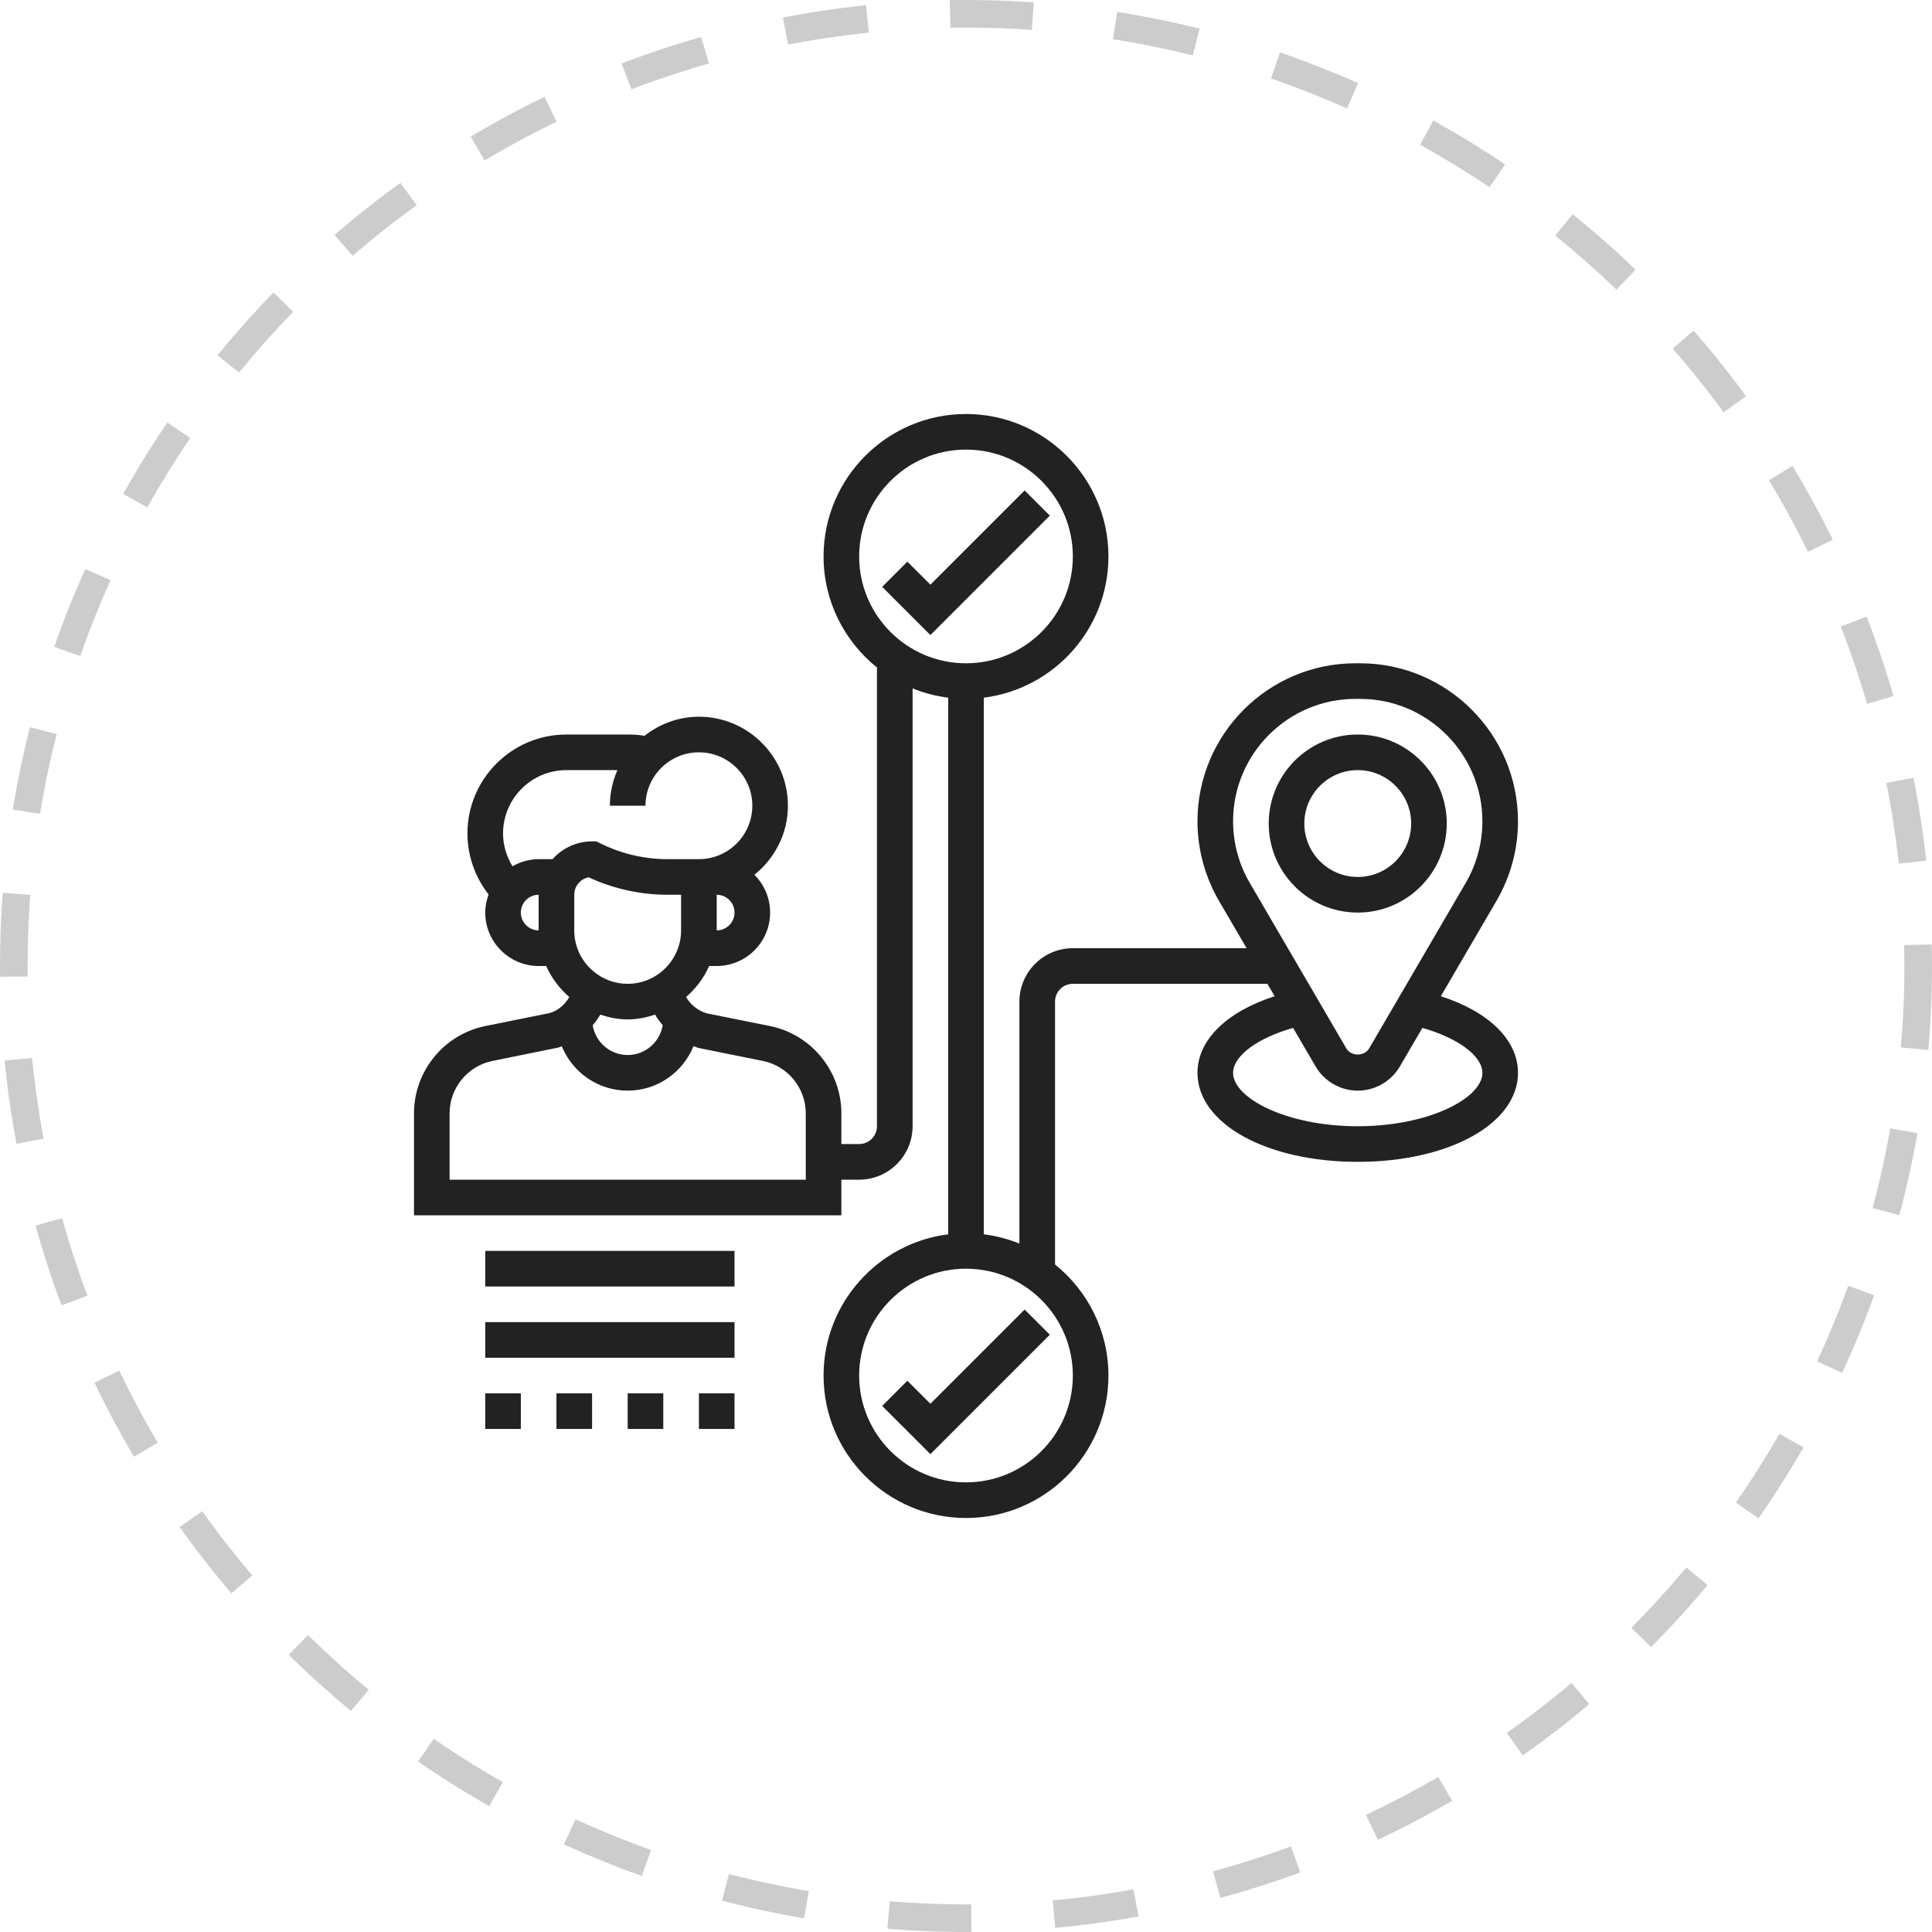 <svg width="70" height="70" viewBox="0 0 70 70" fill="none" xmlns="http://www.w3.org/2000/svg">
<path d="M33.71 50.861L32.875 50.027L31.963 50.94L33.71 52.686L38.037 48.359L37.124 47.447L33.71 50.861Z" fill="#222222"/>
<path d="M38.037 18.682L37.124 17.77L33.71 21.184L32.875 20.35L31.963 21.262L33.71 23.009L38.037 18.682Z" fill="#222222"/>
<path d="M49.194 33.064C50.972 33.064 52.419 31.617 52.419 29.838C52.419 28.06 50.972 26.613 49.194 26.613C47.415 26.613 45.968 28.06 45.968 29.838C45.968 31.617 47.415 33.064 49.194 33.064ZM49.194 27.903C50.261 27.903 51.129 28.771 51.129 29.838C51.129 30.906 50.261 31.774 49.194 31.774C48.127 31.774 47.258 30.906 47.258 29.838C47.258 28.771 48.127 27.903 49.194 27.903Z" fill="#222222"/>
<path d="M52.205 36.095L54.22 32.64C54.73 31.765 55 30.768 55 29.756C55 26.6 52.432 24.032 49.276 24.032H49.111C45.955 24.032 43.387 26.6 43.387 29.756C43.387 30.768 43.657 31.765 44.166 32.64L45.167 34.355H38.871C37.804 34.355 36.935 35.223 36.935 36.29V45.057C36.528 44.892 36.096 44.778 35.645 44.721V25.278C38.187 24.959 40.161 22.788 40.161 20.161C40.161 17.316 37.846 15 35 15C32.154 15 29.839 17.316 29.839 20.161C29.839 21.787 30.596 23.237 31.774 24.184V40.806C31.774 41.162 31.485 41.451 31.129 41.451H30.484V40.336C30.484 38.807 29.395 37.477 27.897 37.175L25.613 36.717C25.29 36.624 25.024 36.407 24.858 36.124C25.212 35.814 25.503 35.436 25.694 35H25.968C27.035 35 27.903 34.131 27.903 33.064C27.903 32.53 27.685 32.046 27.334 31.695C28.068 31.103 28.548 30.207 28.548 29.193C28.548 27.415 27.101 25.968 25.323 25.968C24.577 25.968 23.899 26.232 23.352 26.659C23.174 26.631 22.994 26.613 22.814 26.613H20.523C18.544 26.613 16.936 28.222 16.936 30.2C16.936 31.001 17.213 31.782 17.703 32.409C17.628 32.615 17.581 32.833 17.581 33.064C17.581 34.131 18.449 35 19.516 35H19.79C19.981 35.437 20.273 35.815 20.627 36.125C20.464 36.406 20.208 36.62 19.921 36.704L17.587 37.175C16.088 37.478 15 38.807 15 40.336V44.032H30.484V42.742H31.129C32.196 42.742 33.065 41.873 33.065 40.806V24.942C33.472 25.108 33.904 25.221 34.355 25.278V44.722C31.813 45.041 29.839 47.212 29.839 49.839C29.839 52.685 32.154 55 35 55C37.846 55 40.161 52.685 40.161 49.839C40.161 48.213 39.404 46.763 38.226 45.816V36.29C38.226 35.934 38.516 35.645 38.871 35.645H45.92L46.183 36.095C44.439 36.659 43.387 37.681 43.387 38.871C43.387 40.71 45.883 42.096 49.194 42.096C52.504 42.096 55 40.71 55 38.871C55 37.681 53.948 36.659 52.205 36.095ZM20.806 33.709V32.419C20.806 32.106 21.032 31.843 21.328 31.786C22.219 32.2 23.203 32.419 24.184 32.419H24.677V33.709C24.677 34.776 23.809 35.645 22.742 35.645C21.675 35.645 20.806 34.776 20.806 33.709ZM25.968 33.709V32.419C26.323 32.419 26.613 32.709 26.613 33.064C26.613 33.42 26.323 33.709 25.968 33.709ZM18.871 33.064C18.871 32.709 19.161 32.419 19.516 32.419V33.709C19.161 33.709 18.871 33.42 18.871 33.064ZM20.019 31.129H19.516C19.17 31.129 18.85 31.227 18.568 31.387C18.352 31.03 18.226 30.621 18.226 30.2C18.226 28.933 19.256 27.903 20.523 27.903H22.37C22.196 28.299 22.097 28.734 22.097 29.193H23.387C23.387 28.126 24.256 27.258 25.323 27.258C26.39 27.258 27.258 28.126 27.258 29.193C27.258 30.26 26.39 31.129 25.323 31.129H24.184C23.341 31.129 22.495 30.93 21.74 30.551L21.604 30.484H21.452C20.882 30.484 20.374 30.736 20.019 31.129ZM22.742 36.935C23.091 36.935 23.421 36.865 23.736 36.762C23.816 36.898 23.908 37.026 24.011 37.145C23.91 37.756 23.382 38.225 22.742 38.225C22.103 38.225 21.576 37.758 21.474 37.149C21.576 37.029 21.67 36.9 21.749 36.762C22.063 36.865 22.393 36.935 22.742 36.935ZM29.194 42.742H16.29V40.336C16.29 39.419 16.943 38.621 17.843 38.44L20.226 37.956C20.27 37.944 20.312 37.925 20.355 37.909C20.741 38.851 21.664 39.516 22.742 39.516C23.819 39.516 24.741 38.852 25.128 37.905C25.188 37.927 25.246 37.951 25.308 37.969L27.641 38.44C28.541 38.621 29.194 39.42 29.194 40.336V42.742ZM31.129 20.161C31.129 18.026 32.865 16.29 35 16.29C37.135 16.29 38.871 18.026 38.871 20.161C38.871 22.296 37.135 24.032 35 24.032C32.865 24.032 31.129 22.296 31.129 20.161ZM38.871 49.838C38.871 51.973 37.135 53.709 35 53.709C32.865 53.709 31.129 51.973 31.129 49.838C31.129 47.703 32.865 45.967 35 45.967C37.135 45.967 38.871 47.703 38.871 49.838ZM49.111 25.322H49.276C51.721 25.322 53.71 27.311 53.71 29.756C53.71 30.54 53.501 31.312 53.106 31.989L49.606 37.987C49.435 38.281 48.951 38.281 48.781 37.987L45.281 31.989C44.886 31.312 44.677 30.54 44.677 29.756C44.677 27.311 46.666 25.322 49.111 25.322ZM49.194 40.806C46.609 40.806 44.677 39.784 44.677 38.871C44.677 38.256 45.57 37.605 46.852 37.243L47.666 38.638C47.982 39.18 48.567 39.516 49.194 39.516C49.82 39.516 50.405 39.18 50.721 38.638L51.535 37.243C52.817 37.605 53.71 38.256 53.71 38.871C53.71 39.784 51.778 40.806 49.194 40.806Z" fill="#222222"/>
<path d="M17.581 45.322H26.613V46.612H17.581V45.322Z" fill="#222222"/>
<path d="M17.581 47.903H26.613V49.193H17.581V47.903Z" fill="#222222"/>
<path d="M20.161 50.483H21.452V51.774H20.161V50.483Z" fill="#222222"/>
<path d="M17.581 50.483H18.871V51.774H17.581V50.483Z" fill="#222222"/>
<path d="M22.742 50.483H24.032V51.774H22.742V50.483Z" fill="#222222"/>
<path d="M25.323 50.483H26.613V51.774H25.323V50.483Z" fill="#222222"/>
<circle cx="35" cy="35" r="34.5" stroke="black" stroke-opacity="0.2" stroke-dasharray="3 3"/>
</svg>
